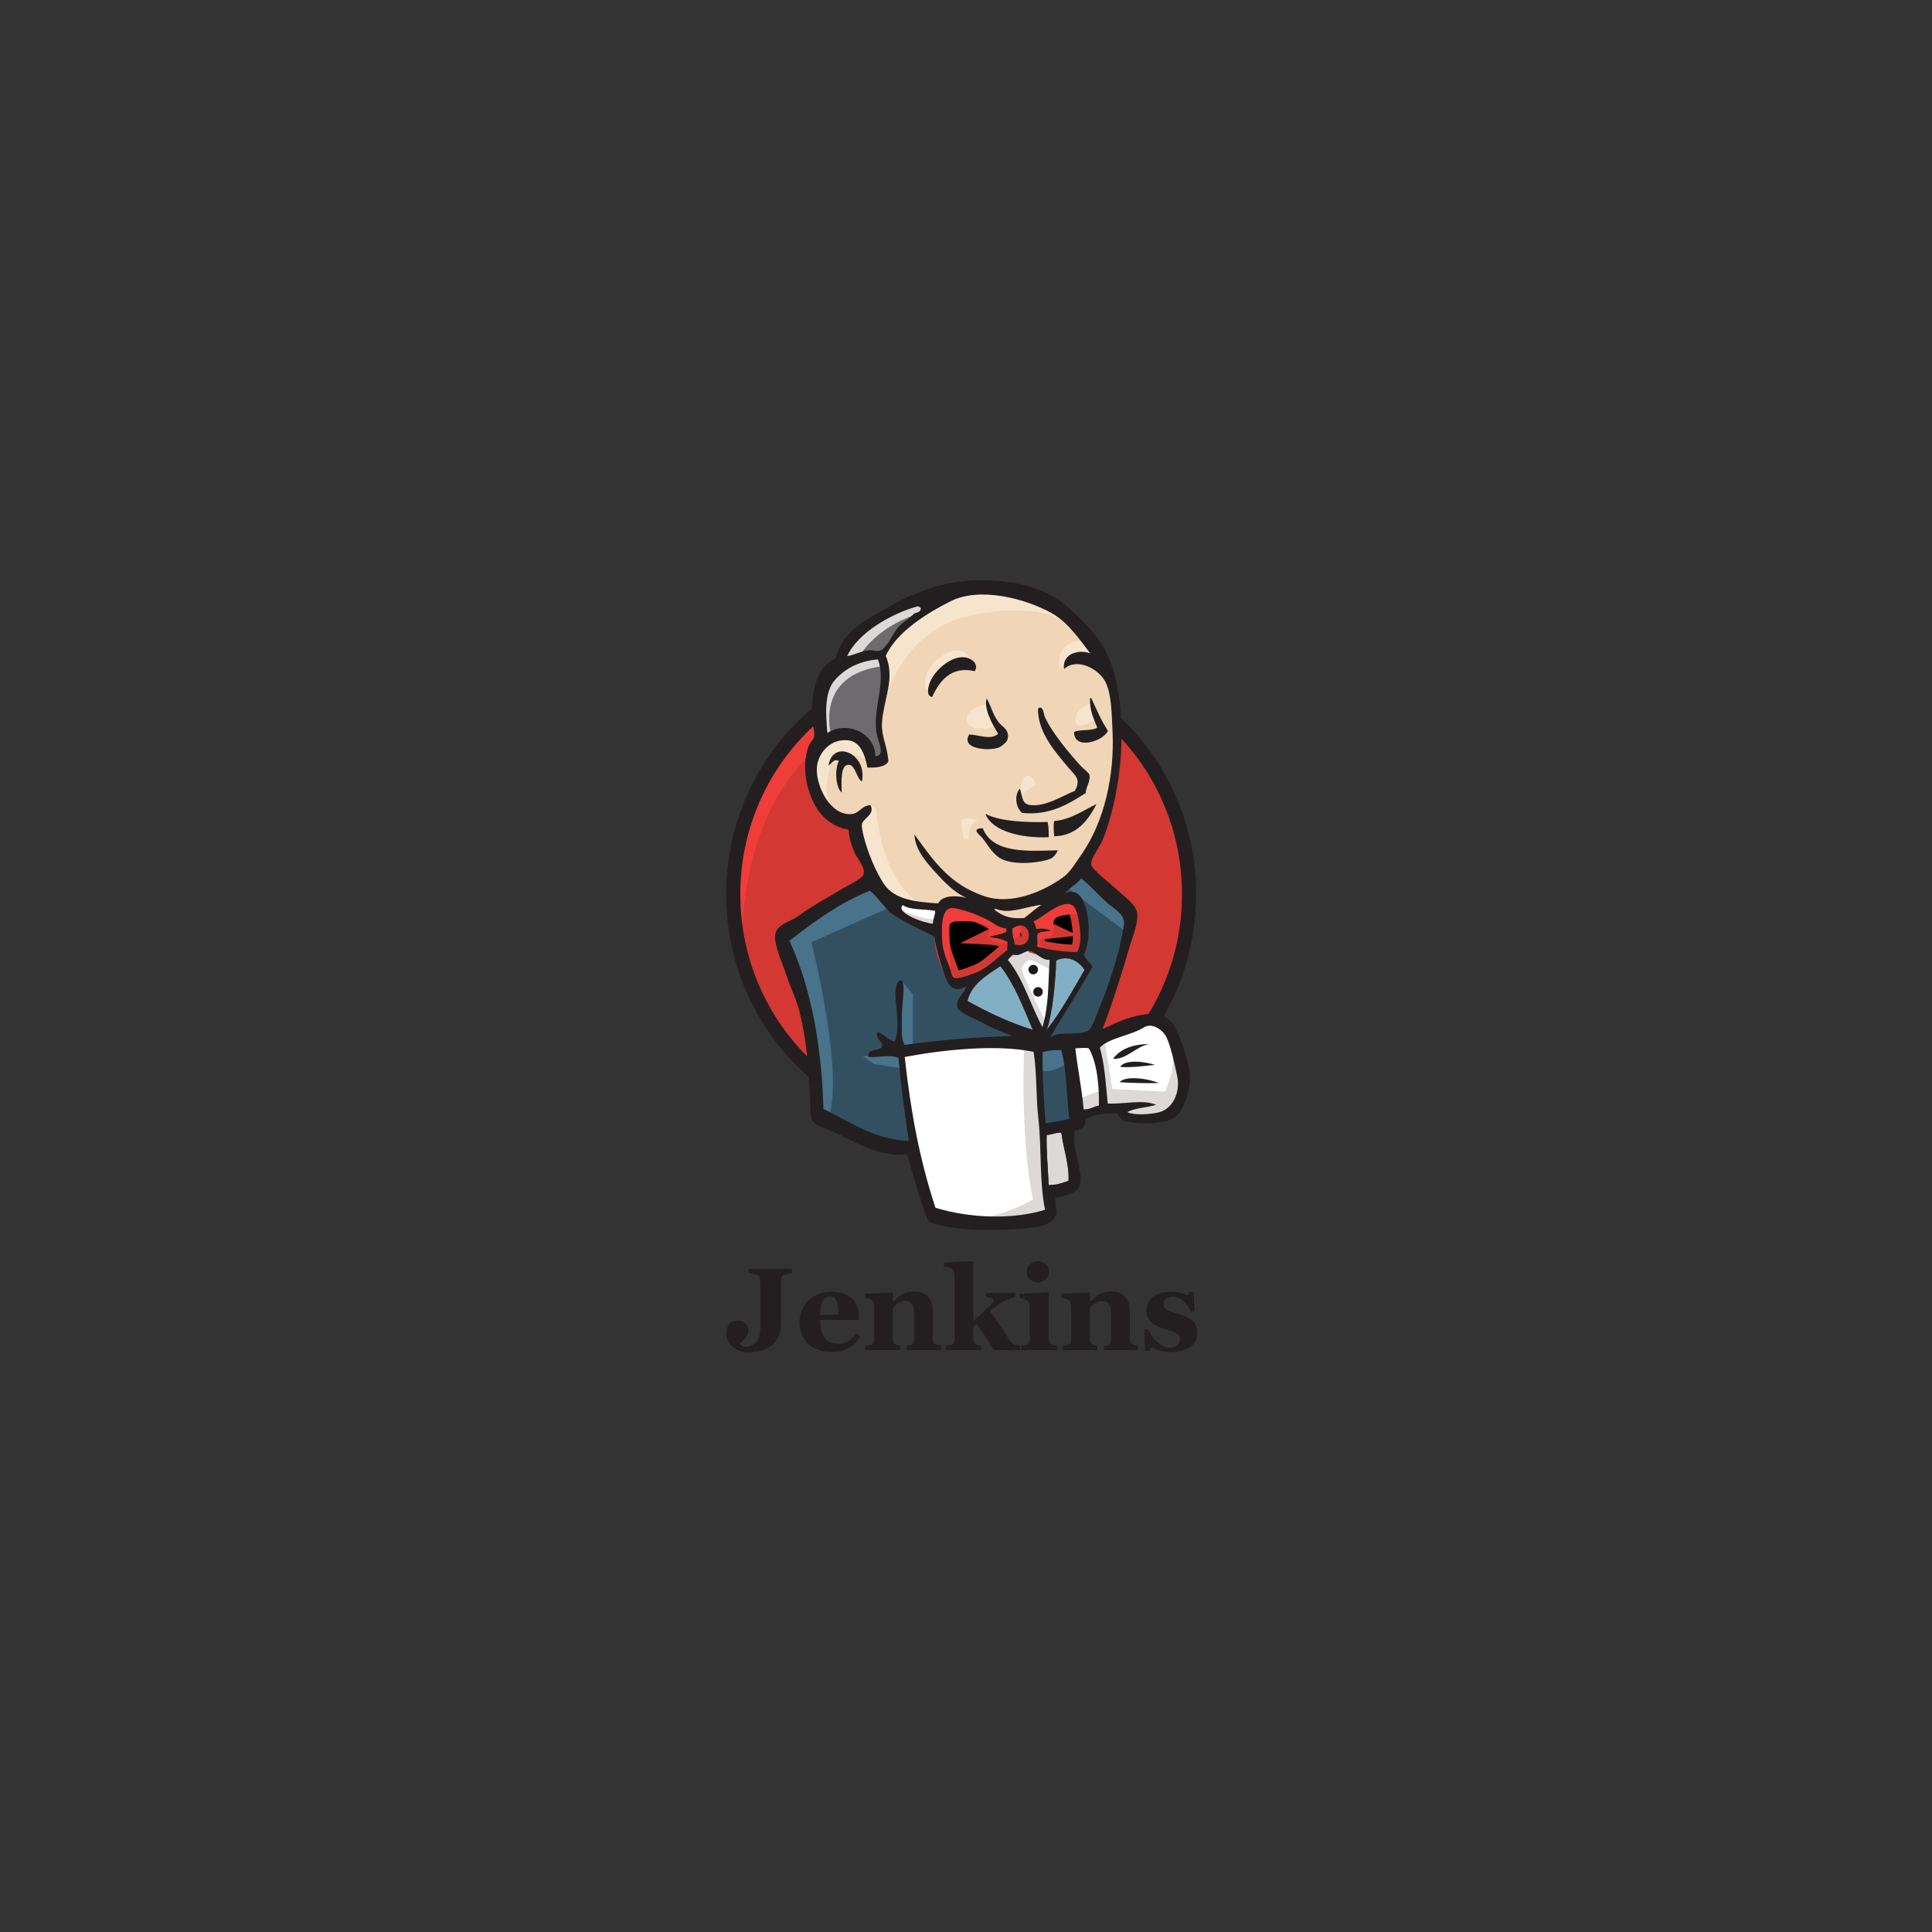 <svg width="80" height="80" viewBox="0 0 80 80" fill="none" xmlns="http://www.w3.org/2000/svg">
<rect x="0" y="0" width="80" height="80" fill="#333333" stroke="none"/>
<g clip-path="url(#clip0_245_24855)">
<path d="M49.241 36.99C49.241 42.32 45.015 46.645 39.799 46.645C34.583 46.645 30.357 42.32 30.357 36.99C30.357 31.66 34.583 27.335 39.799 27.335C45.015 27.335 49.241 31.66 49.241 36.99" fill="#D33833"/>
<path d="M30.747 39.381C30.747 39.381 30.062 29.315 39.344 29.026L38.696 27.944L33.663 29.635L32.224 31.287L30.968 33.693L30.252 36.495L30.465 38.368" fill="#EF3D3A"/>
<path d="M33.335 30.404C31.683 32.102 30.655 34.439 30.655 37.028C30.655 39.617 31.683 41.955 33.335 43.653C34.995 45.351 37.272 46.394 39.8 46.394C42.328 46.394 44.604 45.351 46.264 43.653C47.916 41.955 48.944 39.617 48.944 37.028C48.944 34.439 47.916 32.102 46.264 30.404C44.604 28.713 42.328 27.663 39.8 27.663C37.279 27.663 34.995 28.706 33.335 30.404ZM32.916 44.056C31.157 42.259 30.068 39.769 30.068 37.028C30.068 34.287 31.157 31.797 32.916 29.992C34.675 28.195 37.112 27.076 39.8 27.076C42.487 27.076 44.924 28.195 46.683 29.992C48.442 31.79 49.531 34.279 49.531 37.028C49.531 39.769 48.442 42.259 46.683 44.056C44.924 45.861 42.487 46.972 39.8 46.972C37.112 46.972 34.675 45.861 32.916 44.056Z" fill="#231F20"/>
<path d="M43.775 37.043L42.336 37.257L40.394 37.477L39.138 37.508L37.912 37.47L36.975 37.181L36.145 36.282L35.498 34.447L35.354 34.051L34.493 33.762L33.991 32.932L33.633 31.744L34.029 30.701L34.965 30.373L35.719 30.731L36.077 31.523L36.511 31.454L36.656 31.272L36.511 30.442L36.473 29.399L36.686 27.959L36.679 27.137L37.333 26.086L38.483 25.256L40.493 24.396L42.724 24.723L44.666 26.125L45.565 27.564L46.143 28.607L46.288 31.196L45.854 33.427L45.062 35.406L44.316 36.465" fill="#F0D6B7"/>
<path d="M42.556 43.264L37.416 43.477V44.338L37.85 47.361L37.637 47.612L34.043 46.386L33.792 45.952L33.434 41.886L32.589 39.45L32.406 38.871L35.285 36.891L36.183 36.533L36.975 37.508L37.66 38.117L38.452 38.368L38.81 38.475L39.244 40.348L39.571 40.744L40.401 40.455L39.823 41.574L42.944 43.051L42.556 43.264" fill="#335061"/>
<path d="M34.028 30.716L34.964 30.389L35.718 30.747L36.076 31.538L36.51 31.47L36.616 31.036L36.403 30.206L36.616 28.226L36.434 27.145L37.081 26.391L38.482 25.279L38.086 24.739L36.106 25.713L35.276 26.361L34.812 27.366L34.096 28.34L33.883 29.49L34.028 30.716Z" fill="#6D6B6D"/>
<path d="M35.505 27.335C35.505 27.335 36.045 26.003 38.2 25.355C40.355 24.708 38.307 24.891 38.307 24.891L35.969 25.79L35.071 26.688L34.675 27.404L35.505 27.335ZM34.423 30.465C34.423 30.465 33.67 27.944 36.548 27.587L36.441 27.152L34.462 27.617L33.883 29.49L34.028 30.716L34.423 30.465Z" fill="#DCD9D8"/>
<path d="M35.574 33.807L36.046 33.351C36.046 33.351 36.259 33.373 36.297 33.625C36.335 33.876 36.442 36.145 37.987 37.363C38.132 37.478 36.838 37.181 36.838 37.181L35.688 35.384M42.191 33.122C42.191 33.122 42.274 32.033 42.571 32.117C42.868 32.201 42.868 32.498 42.868 32.498C42.868 32.498 42.153 32.955 42.191 33.122ZM45.175 29.132C45.175 29.132 44.581 29.254 44.528 29.779C44.475 30.305 45.175 29.886 45.282 29.848M40.828 29.17C40.828 29.17 40.036 29.277 40.036 29.779C40.036 30.282 40.934 30.244 41.185 30.031M35.939 31.508C35.939 31.508 34.576 30.678 34.432 31.47C34.287 32.262 33.967 32.833 34.645 33.663L34.18 33.518L33.746 32.406L33.602 31.325L34.432 30.465L35.368 30.533L35.909 30.967L35.939 31.508M36.586 29.239C36.586 29.239 37.196 26.071 40.287 25.462C42.83 24.959 44.17 25.569 44.673 26.147C44.673 26.147 42.404 23.452 40.249 24.274C38.094 25.104 36.51 26.612 36.548 27.579C36.609 29.239 36.586 29.239 36.586 29.239M44.924 26.505C44.924 26.505 43.881 26.467 43.843 27.404C43.843 27.404 43.843 27.548 43.911 27.693C43.911 27.693 44.741 26.756 45.244 27.259" fill="#F7E4CD"/>
<path d="M40.364 27.792C40.364 27.792 40.181 26.36 38.963 27.191C38.171 27.731 38.247 28.485 38.384 28.63C38.529 28.774 38.49 29.064 38.597 28.866C38.704 28.668 38.673 28.02 39.069 27.838C39.458 27.655 40.112 27.457 40.364 27.792Z" fill="#F7E4CD"/>
<path d="M36.983 37.508L33.602 39.016C33.602 39.016 35.003 44.589 34.287 46.318L33.785 46.135L33.747 44.011L32.81 39.99L32.414 38.879L35.94 36.503L36.983 37.508M37.325 40.592L37.805 41.178V43.333H37.234C37.234 43.333 37.166 41.825 37.166 41.643C37.166 41.46 37.234 40.813 37.234 40.813M37.341 43.66L35.719 43.729L36.183 44.056L37.333 44.239" fill="#49728B"/>
<path d="M42.877 43.302L44.209 43.264L44.537 46.569L43.174 46.752L42.877 43.302" fill="#335061"/>
<path d="M43.234 43.303L45.245 43.196C45.245 43.196 46.075 41.11 46.075 41.003C46.075 40.896 46.79 37.98 46.79 37.98L45.168 36.29L44.841 36.001L43.981 36.861V40.204L43.234 43.303Z" fill="#335061"/>
<path d="M44.133 43.051L42.877 43.302L43.06 44.307C43.524 44.521 44.316 43.95 44.316 43.95M44.171 36.754L46.692 38.627L46.76 37.767L44.857 36.008L44.172 36.754" fill="#49728B"/>
<path d="M38.588 50.384L37.842 47.361L37.469 45.13L37.408 43.478L40.781 43.295H42.875L42.685 47.072L43.012 49.988L42.974 50.529L40.241 50.742L38.588 50.384Z" fill="white"/>
<path d="M42.411 43.264C42.411 43.264 42.228 47.003 42.769 49.668C42.769 49.668 41.688 50.353 40.111 50.529L43.134 50.422L43.492 50.209L43.058 44.315L42.944 43.051" fill="#DCD9D8"/>
<path d="M44.59 46.287L45.991 45.891L48.648 45.746L49.044 44.521L48.328 42.396L47.498 42.29L46.349 42.648L45.252 43.188L44.666 43.081L44.209 43.264" fill="white"/>
<path d="M44.566 45.564C44.566 45.564 45.503 45.13 45.648 45.168L45.252 43.188L45.716 43.005C45.716 43.005 46.044 44.879 46.044 45.092C46.044 45.092 48.054 45.198 48.236 45.198C48.236 45.198 48.67 44.368 48.564 43.508L48.96 44.658L48.998 45.305L48.419 46.165L47.772 46.31L46.691 46.272L46.333 45.807L45.077 45.99L44.681 46.135" fill="#DCD9D8"/>
<path d="M43.151 43.013L42.359 41.003L41.529 39.815C41.529 39.815 41.712 39.312 41.963 39.312H42.793L43.585 39.602L43.517 40.934L43.151 43.013Z" fill="white"/>
<path d="M43.31 42.328C43.31 42.328 42.304 40.386 42.304 40.097C42.304 40.097 42.487 39.663 42.739 39.77C42.99 39.876 43.531 40.166 43.531 40.166V39.48L42.304 39.229L41.475 39.336L42.876 42.656L43.165 42.694" fill="#DCD9D8"/>
<path d="M38.909 37.584L37.911 37.477L36.975 37.188V37.515L37.431 38.018L38.871 38.665" fill="white"/>
<path d="M37.302 37.69C37.302 37.69 38.414 38.155 38.779 38.048L38.817 38.482L37.812 38.269L37.203 37.835L37.302 37.69Z" fill="#DCD9D8"/>
<path d="M44.59 39.434C43.981 39.419 43.425 39.343 42.946 39.206C42.976 39.008 42.915 38.818 42.968 38.673C43.105 38.574 43.326 38.574 43.532 38.551C43.357 38.467 43.105 38.429 42.907 38.483C42.9 38.346 42.839 38.262 42.801 38.155C43.144 38.033 43.951 37.234 44.407 37.493C44.628 37.622 44.72 38.338 44.735 38.696C44.75 38.985 44.704 39.275 44.59 39.434Z" fill="#D33833"/>
<path d="M44.59 39.434C43.981 39.419 43.425 39.343 42.946 39.206C42.976 39.008 42.915 38.818 42.968 38.673C43.105 38.574 43.326 38.574 43.532 38.551C43.357 38.467 43.105 38.429 42.907 38.483C42.9 38.346 42.839 38.262 42.801 38.155C43.144 38.033 43.951 37.234 44.407 37.493C44.628 37.622 44.72 38.338 44.735 38.696C44.75 38.985 44.704 39.275 44.59 39.434Z" fill="black" stroke="#D33833" stroke-width="0.624"/>
<path d="M41.673 38.437C41.673 38.483 41.673 38.528 41.665 38.574C41.475 38.696 41.17 38.696 40.957 38.803C41.262 38.818 41.505 38.894 41.718 38.993C41.711 39.107 41.711 39.229 41.703 39.343C41.353 39.579 41.033 39.937 40.622 40.166C40.424 40.272 39.746 40.546 39.541 40.493C39.426 40.462 39.411 40.318 39.366 40.181C39.267 39.891 39.038 39.419 39.015 38.978C38.992 38.422 38.932 37.485 39.533 37.599C40.02 37.691 40.584 37.912 40.957 38.117C41.193 38.254 41.322 38.407 41.673 38.437Z" fill="#D33833"/>
<path d="M41.673 38.437C41.673 38.483 41.673 38.528 41.665 38.574C41.475 38.696 41.17 38.696 40.957 38.803C41.262 38.818 41.505 38.894 41.718 38.993C41.711 39.107 41.711 39.229 41.703 39.343C41.353 39.579 41.033 39.937 40.622 40.166C40.424 40.272 39.746 40.546 39.541 40.493C39.426 40.462 39.411 40.318 39.366 40.181C39.267 39.891 39.038 39.419 39.015 38.978C38.992 38.422 38.932 37.485 39.533 37.599C40.02 37.691 40.584 37.912 40.957 38.117C41.193 38.254 41.322 38.407 41.673 38.437Z" fill="black" stroke="#D33833" stroke-width="0.624"/>
<path d="M42.016 39.099C41.963 38.794 41.902 38.711 41.925 38.444C42.74 37.904 42.884 39.373 42.016 39.099" fill="#D33833"/>
<path d="M42.016 39.099C41.963 38.794 41.902 38.711 41.925 38.444C42.74 37.904 42.884 39.373 42.016 39.099H42.016Z" fill="black" stroke="#D33833" stroke-width="0.624"/>
<path d="M43.188 39.343C43.188 39.343 42.936 38.985 43.119 38.879C43.302 38.772 43.477 38.879 43.584 38.696C43.69 38.513 43.584 38.407 43.622 38.193C43.66 37.98 43.835 37.942 44.018 37.904C44.2 37.866 44.703 37.797 44.771 37.973L44.558 37.325L44.124 37.181L42.761 37.973L42.693 38.369V39.16M39.411 40.531C39.365 39.968 39.32 39.412 39.274 38.848C39.198 38.011 39.472 38.155 40.203 38.155C40.317 38.155 40.888 38.285 40.926 38.369C41.124 38.772 40.599 38.681 41.154 38.985C41.619 39.237 42.449 38.833 42.259 38.262C42.152 38.133 41.71 38.224 41.55 38.14L40.705 37.706C40.347 37.523 39.525 37.249 39.144 37.508C38.177 38.163 39.205 39.808 39.548 40.493" fill="#EF3D3A"/>
<path d="M40.364 27.792C39.382 27.564 38.895 28.203 38.597 28.866C38.331 28.805 38.438 28.439 38.506 28.257C38.681 27.777 39.389 27.13 39.968 27.221C40.212 27.252 40.547 27.48 40.364 27.792ZM45.138 28.904H45.184C45.405 29.361 45.595 29.848 45.877 30.259C45.687 30.701 44.461 31.082 44.476 30.305C44.742 30.191 45.199 30.282 45.435 30.13C45.298 29.757 45.108 29.437 45.138 28.904M40.859 28.919C41.072 29.308 41.141 29.711 41.438 30C41.575 30.13 41.834 30.29 41.704 30.655C41.674 30.739 41.453 30.929 41.323 30.967C40.859 31.105 39.77 30.998 40.136 30.412C40.524 30.427 41.042 30.663 41.331 30.381C41.11 30.031 40.714 29.33 40.859 28.919ZM44.963 32.833C44.263 33.282 43.478 33.777 42.321 33.663C42.077 33.45 41.978 32.97 42.222 32.658C42.344 32.871 42.268 33.267 42.618 33.328C43.273 33.442 44.034 32.924 44.506 32.749C44.795 32.254 44.483 32.079 44.217 31.759C43.676 31.112 42.961 30.305 42.983 29.338C43.204 29.178 43.219 29.582 43.25 29.65C43.532 30.305 44.24 31.15 44.75 31.714C44.879 31.851 45.085 31.988 45.108 32.079C45.176 32.338 44.933 32.658 44.963 32.833M35.689 32.361C35.468 32.231 35.415 31.683 35.156 31.668C34.783 31.645 34.851 32.384 34.851 32.818C34.6 32.589 34.554 31.873 34.737 31.508C34.524 31.401 34.432 31.622 34.31 31.698C34.471 30.594 35.932 31.188 35.689 32.361M45.405 33.297C45.077 33.922 44.613 34.607 43.653 34.63C43.63 34.432 43.615 34.12 43.653 33.998C44.392 33.922 44.849 33.549 45.405 33.297ZM40.806 33.701C41.415 34.021 42.542 34.059 43.379 34.036C43.425 34.219 43.425 34.447 43.425 34.668C42.351 34.714 41.087 34.447 40.806 33.701ZM40.691 34.295C41.118 35.361 42.572 35.239 43.798 35.209C43.745 35.346 43.63 35.513 43.478 35.566C43.082 35.726 42.001 35.848 41.453 35.559C41.11 35.376 40.882 34.957 40.691 34.714C40.608 34.599 40.151 34.303 40.691 34.295Z" fill="#231F20"/>
<path d="M44.908 40.165C44.414 41.018 43.934 41.894 43.348 42.64C43.591 41.917 43.698 40.698 43.736 39.769C44.254 39.526 44.695 39.823 44.908 40.165" fill="#81B0C4"/>
<path d="M47.582 43.227C47.026 43.341 46.638 43.881 46.09 43.843C46.394 43.425 46.912 43.242 47.582 43.227ZM47.826 44.095C47.369 44.14 46.836 44.216 46.379 44.178C46.6 43.843 47.438 43.965 47.826 44.095ZM47.986 44.848C47.476 44.856 46.844 44.848 46.356 44.81C46.646 44.498 47.658 44.696 47.986 44.848Z" fill="#231F20"/>
<path d="M43.949 46.904C44.025 47.544 44.276 48.191 44.246 48.891C43.964 48.983 43.804 49.066 43.424 49.066C43.401 48.472 43.317 47.559 43.34 46.988C43.523 47.003 43.797 46.858 43.949 46.904Z" fill="#DCD9D8"/>
<path d="M43.127 37.462C42.868 37.63 42.654 37.836 42.403 38.018C41.855 38.049 41.558 37.98 41.162 37.668C41.17 37.645 41.208 37.653 41.208 37.622C41.794 37.881 42.54 37.516 43.127 37.462" fill="#F0D6B7"/>
<path d="M40.066 41.444C40.226 40.752 40.858 40.386 41.429 40.005C42.016 40.752 42.374 41.711 42.77 42.64C41.833 42.358 40.881 41.909 40.066 41.444Z" fill="#81B0C4"/>
<path d="M43.341 46.996C43.318 47.567 43.394 48.473 43.425 49.074C43.805 49.074 43.965 48.991 44.247 48.899C44.278 48.199 44.026 47.551 43.95 46.912C43.798 46.859 43.524 47.003 43.341 46.996ZM37.463 43.767C37.714 46.059 38.072 47.978 38.734 50.011C40.204 50.46 41.97 50.498 43.272 50.095C43.036 48.953 43.135 47.559 42.998 46.333C42.892 45.412 42.945 44.49 42.8 43.554C41.224 43.227 39.001 43.478 37.463 43.767ZM43.173 43.569C43.158 44.551 43.219 45.526 43.295 46.508C43.676 46.455 43.927 46.417 44.278 46.333C44.163 45.389 44.178 44.315 43.942 43.478C43.676 43.486 43.44 43.478 43.173 43.569V43.569ZM45.084 43.409C44.902 43.371 44.696 43.409 44.529 43.409C44.612 44.209 44.803 45.092 44.871 45.937C45.138 45.945 45.282 45.815 45.503 45.777C45.519 45.039 45.443 44.018 45.084 43.409ZM47.986 46.059C48.549 45.922 48.899 45.237 48.739 44.529C48.633 44.056 48.45 43.158 48.245 42.853C48.1 42.633 47.696 42.336 47.369 42.541C46.843 42.876 45.922 42.975 45.541 43.379C45.732 44.018 45.793 44.886 45.869 45.694C46.524 45.732 47.323 45.511 47.871 45.747C47.491 45.869 47.003 45.869 46.676 46.051C46.95 46.181 47.575 46.158 47.986 46.059V46.059ZM42.762 42.64C42.366 41.711 42.008 40.752 41.422 40.006C40.851 40.386 40.227 40.752 40.059 41.445C40.881 41.909 41.833 42.358 42.762 42.64ZM43.737 39.77C43.699 40.699 43.592 41.917 43.349 42.64C43.935 41.886 44.414 41.018 44.909 40.166C44.696 39.823 44.255 39.526 43.737 39.77L43.737 39.77ZM42.633 39.381C42.412 39.358 42.222 39.64 41.932 39.518C41.864 39.594 41.803 39.671 41.734 39.747C42.374 40.523 42.671 41.62 43.166 42.526C43.432 41.65 43.402 40.699 43.463 39.747C43.097 39.762 42.892 39.404 42.633 39.381V39.381ZM41.925 38.445C41.902 38.711 41.963 38.795 42.016 39.1C42.884 39.374 42.739 37.904 41.925 38.445ZM40.958 38.125C40.584 37.919 40.021 37.699 39.534 37.607C38.932 37.493 38.993 38.429 39.016 38.985C39.039 39.427 39.267 39.891 39.366 40.188C39.412 40.325 39.427 40.47 39.541 40.501C39.747 40.546 40.432 40.28 40.623 40.173C41.034 39.952 41.353 39.594 41.704 39.351C41.711 39.237 41.711 39.115 41.719 39.001C41.506 38.894 41.27 38.825 40.958 38.81C41.163 38.704 41.475 38.704 41.666 38.582C41.666 38.536 41.666 38.49 41.673 38.445C41.323 38.407 41.194 38.254 40.958 38.125ZM37.379 37.478C37.067 37.797 38.254 38.224 38.628 38.247C38.628 38.049 38.742 37.858 38.719 37.714C38.27 37.638 37.683 37.691 37.379 37.478ZM41.217 37.622C41.217 37.653 41.178 37.645 41.171 37.668C41.574 37.98 41.871 38.049 42.412 38.018C42.656 37.843 42.876 37.63 43.135 37.462C42.541 37.516 41.795 37.881 41.217 37.622H41.217ZM44.734 38.688C44.719 38.338 44.628 37.615 44.407 37.485C43.95 37.219 43.143 38.026 42.8 38.148C42.838 38.254 42.899 38.338 42.907 38.475C43.112 38.422 43.356 38.46 43.531 38.544C43.326 38.566 43.105 38.566 42.968 38.666C42.922 38.81 42.983 39.001 42.945 39.199C43.425 39.336 43.98 39.404 44.59 39.427C44.704 39.275 44.749 38.985 44.734 38.688ZM36.853 37.782C36.754 37.714 36.092 36.853 36.001 36.891C34.805 37.364 33.686 38.178 32.688 38.955C33.64 41.003 34.029 43.508 34.097 45.922C35.186 46.432 36.145 47.171 37.63 47.247C37.455 46.036 37.303 44.947 37.204 43.805C36.831 43.645 36.298 43.813 35.947 43.76C35.947 43.341 36.48 43.577 36.526 43.295C36.556 43.082 36.229 43.067 36.336 42.732C36.61 42.831 36.754 43.051 37.044 43.135C37.31 42.556 37.044 41.529 37.082 41.041C37.09 40.95 37.127 40.539 37.333 40.607C37.516 40.668 37.325 41.711 37.341 42.168C37.356 42.594 37.287 42.998 37.463 43.265C38.894 43.067 40.349 42.945 41.902 42.899C41.559 42.755 41.156 42.617 40.714 42.366C40.47 42.229 39.717 41.947 39.648 41.719C39.534 41.353 39.937 41.163 40.006 40.851C39.282 41.247 39.145 40.47 38.97 39.929C38.818 39.434 38.727 39.062 38.688 38.78C38.056 38.46 37.386 38.163 36.853 37.782ZM44.102 36.99C45.1 36.511 45.282 38.795 44.887 39.534C44.947 39.754 45.153 39.838 45.237 40.036C44.681 41.034 44.064 41.962 43.493 42.945C43.912 42.678 44.521 42.899 45.016 42.701C45.199 42.633 45.328 42.214 45.465 41.879C45.846 40.965 46.242 39.808 46.417 38.94C46.455 38.742 46.569 38.308 46.539 38.133C46.493 37.813 46.067 37.577 45.846 37.386C45.443 37.021 45.191 36.709 44.765 36.366C44.605 36.617 44.239 36.785 44.102 36.99V36.99ZM34.577 28.15C34.105 28.675 34.204 29.65 34.257 30.351C35.117 29.81 36.252 30.396 36.244 31.31C36.655 31.302 36.397 30.8 36.321 30.472C36.077 29.414 36.732 28.272 36.351 27.305C35.612 27.366 35.011 27.663 34.577 28.15V28.15ZM37.973 25.112C36.899 25.416 35.521 26.201 35.079 27.168C35.422 27.114 35.658 26.947 35.993 26.924C36.123 26.916 36.29 26.977 36.435 26.939C36.724 26.863 36.975 26.208 37.196 25.965C37.409 25.729 37.668 25.622 37.843 25.409C37.958 25.356 38.125 25.356 38.133 25.188C38.087 25.135 38.034 25.097 37.973 25.112ZM43.569 25.401C42.45 24.769 40.562 24.297 39.374 24.891C38.414 25.371 37.12 26.163 36.678 27.16C37.09 28.127 36.556 29.01 36.518 29.993C36.503 30.518 36.762 30.967 36.785 31.538C36.64 31.774 36.214 31.797 35.917 31.782C35.818 31.279 35.643 30.716 35.125 30.655C34.394 30.571 33.853 31.181 33.823 31.813C33.785 32.559 34.394 33.792 35.262 33.709C35.597 33.678 35.681 33.343 36.046 33.343C36.244 33.739 35.742 33.861 35.688 34.142C35.673 34.219 35.727 34.501 35.765 34.638C35.925 35.285 36.275 36.13 36.617 36.625C37.059 37.257 37.919 37.348 38.848 37.409C39.016 37.051 39.625 37.082 40.021 37.173C39.541 36.983 39.1 36.526 38.734 36.122C38.315 35.658 37.889 35.163 37.866 34.554C38.666 35.658 39.321 36.625 40.767 37.112C41.864 37.478 43.143 36.945 43.988 36.351C44.338 36.107 44.544 35.711 44.795 35.361C45.724 34.021 46.158 32.117 46.067 30.267C46.029 29.506 46.029 28.744 45.77 28.234C45.503 27.701 44.597 27.213 44.064 27.701C43.965 27.175 44.506 26.856 45.138 27.046C44.689 26.46 44.217 25.767 43.569 25.401ZM45.656 42.617C46.531 42.183 48.161 41.452 48.701 42.617C48.907 43.051 49.143 43.775 49.242 44.224C49.387 44.848 49.082 46.173 48.435 46.379C47.864 46.562 47.201 46.554 46.516 46.417C46.432 46.348 46.349 46.234 46.28 46.112C45.793 46.097 45.328 46.135 44.947 46.341C44.986 46.706 44.742 46.76 44.506 46.836C44.338 47.513 44.849 48.397 44.727 49.006C44.643 49.447 44.102 49.516 43.706 49.592C43.691 49.836 43.722 50.041 43.752 50.247C43.661 50.582 43.257 50.772 42.869 50.818C41.597 50.97 39.671 51.039 38.453 50.597C38.11 49.76 37.843 48.747 37.562 47.795C36.374 47.925 35.407 47.285 34.501 46.859C34.188 46.714 33.754 46.63 33.633 46.379C33.518 46.135 33.564 45.671 33.533 45.237C33.465 44.117 33.397 43.036 33.107 41.894C32.978 41.376 32.742 40.927 32.582 40.432C32.429 39.975 32.171 39.404 32.102 38.947C32.003 38.27 32.643 38.231 33.046 37.934C33.678 37.478 34.173 37.226 34.858 36.815C35.064 36.693 35.673 36.389 35.742 36.244C35.879 35.962 35.506 35.566 35.407 35.346C35.247 34.995 35.163 34.698 35.14 34.356C34.569 34.264 34.127 33.922 33.869 33.541C33.435 32.901 33.13 31.721 33.511 30.83C33.541 30.762 33.686 30.617 33.709 30.511C33.754 30.297 33.625 30.015 33.617 29.787C33.579 28.622 33.815 27.617 34.6 27.267C34.919 25.995 36.062 25.576 37.135 24.944C37.539 24.708 37.98 24.556 38.437 24.389C40.074 23.787 42.595 23.901 43.958 24.929C44.536 25.363 45.458 26.285 45.785 26.955C46.661 28.713 46.592 31.66 45.983 33.808C45.899 34.097 45.785 34.516 45.618 34.866C45.503 35.11 45.145 35.589 45.184 35.803C45.229 36.023 46.006 36.61 46.173 36.77C46.47 37.059 47.041 37.44 47.087 37.805C47.141 38.193 46.92 38.727 46.806 39.1C46.44 40.348 46.075 41.498 45.656 42.617Z" fill="#231F20"/>
<path d="M39.83 33.967C39.875 33.906 40.134 33.807 40.5 33.983C40.5 33.983 40.066 34.051 40.104 34.775L39.921 34.736C39.929 34.744 39.738 34.089 39.83 33.967Z" fill="#F7E4CD"/>
<path d="M42.982 40.15C42.982 40.257 42.891 40.348 42.784 40.348C42.677 40.348 42.586 40.257 42.586 40.15C42.586 40.044 42.677 39.952 42.784 39.952C42.898 39.952 42.982 40.044 42.982 40.15ZM43.18 41.072C43.18 41.178 43.089 41.269 42.982 41.269C42.875 41.269 42.784 41.178 42.784 41.072C42.784 40.965 42.875 40.873 42.982 40.873C43.096 40.873 43.18 40.957 43.18 41.072Z" fill="#1D1919"/>
<path d="M32.81 52.721C32.749 52.729 32.696 52.737 32.65 52.744C32.604 52.752 32.559 52.759 32.498 52.775C32.429 52.79 32.391 52.82 32.376 52.866C32.361 52.912 32.345 52.957 32.345 53.018V54.876C32.345 55.039 32.309 55.201 32.239 55.348C32.17 55.493 32.079 55.607 31.957 55.706C31.835 55.797 31.698 55.874 31.546 55.919C31.393 55.965 31.233 55.995 31.066 55.995C30.769 55.995 30.533 55.927 30.35 55.782C30.168 55.638 30.076 55.447 30.076 55.196C30.076 55.051 30.114 54.929 30.198 54.831C30.282 54.731 30.396 54.686 30.541 54.686C30.678 54.686 30.784 54.724 30.868 54.808C30.952 54.891 30.99 54.99 30.99 55.105C30.99 55.204 30.952 55.303 30.883 55.386C30.815 55.47 30.731 55.554 30.64 55.622V55.653C30.655 55.683 30.685 55.714 30.731 55.737C30.777 55.76 30.83 55.767 30.876 55.767C31.066 55.767 31.218 55.699 31.325 55.562C31.431 55.424 31.485 55.219 31.485 54.945V53.041C31.485 52.988 31.477 52.934 31.462 52.896C31.447 52.858 31.401 52.828 31.332 52.797C31.287 52.775 31.226 52.759 31.157 52.744C31.089 52.729 31.036 52.721 30.99 52.714V52.531H32.787V52.721H32.81ZM35.627 55.341C35.574 55.432 35.505 55.516 35.429 55.599C35.353 55.683 35.262 55.744 35.163 55.805C35.056 55.866 34.949 55.912 34.843 55.942C34.736 55.973 34.607 55.988 34.47 55.988C34.234 55.988 34.036 55.958 33.861 55.889C33.693 55.82 33.548 55.737 33.442 55.622C33.328 55.508 33.251 55.379 33.191 55.226C33.135 55.067 33.107 54.9 33.107 54.731C33.107 54.572 33.137 54.412 33.198 54.267C33.259 54.122 33.343 53.985 33.449 53.871C33.556 53.757 33.693 53.666 33.861 53.597C34.035 53.526 34.221 53.49 34.409 53.49C34.63 53.49 34.812 53.521 34.957 53.574C35.102 53.627 35.216 53.704 35.307 53.795C35.399 53.886 35.459 53.993 35.505 54.115C35.543 54.237 35.566 54.366 35.566 54.503V54.655H33.959C33.959 54.983 34.02 55.226 34.15 55.394C34.272 55.562 34.477 55.645 34.744 55.645C34.896 55.645 35.026 55.607 35.147 55.523C35.269 55.441 35.373 55.335 35.452 55.211L35.627 55.341ZM34.721 54.435C34.721 54.343 34.713 54.244 34.706 54.145C34.698 54.046 34.683 53.962 34.652 53.902C34.622 53.825 34.592 53.772 34.538 53.734C34.492 53.696 34.431 53.681 34.363 53.681C34.241 53.681 34.142 53.742 34.074 53.863C33.998 53.985 33.959 54.183 33.952 54.45L34.721 54.435ZM38.985 55.904H37.553V55.729C37.584 55.729 37.622 55.721 37.66 55.714C37.706 55.706 37.736 55.699 37.759 55.691C37.79 55.676 37.812 55.645 37.828 55.615C37.843 55.584 37.85 55.531 37.85 55.47V54.358C37.85 54.199 37.82 54.077 37.759 53.993C37.698 53.909 37.614 53.871 37.493 53.871C37.432 53.871 37.371 53.879 37.318 53.902C37.264 53.917 37.211 53.947 37.157 53.985C37.112 54.016 37.074 54.046 37.043 54.084C37.013 54.115 36.99 54.145 36.975 54.176V55.447C36.975 55.501 36.982 55.546 36.998 55.584C37.013 55.622 37.043 55.653 37.074 55.668C37.101 55.687 37.133 55.7 37.165 55.706L37.279 55.729V55.904H35.833V55.729C35.871 55.729 35.909 55.721 35.955 55.714C35.993 55.706 36.031 55.699 36.061 55.691C36.114 55.676 36.145 55.645 36.168 55.607C36.183 55.569 36.198 55.523 36.198 55.462V54.077C36.198 54.031 36.183 53.978 36.16 53.932C36.137 53.886 36.099 53.848 36.061 53.818C36.031 53.803 36 53.78 35.954 53.772C35.908 53.757 35.859 53.749 35.81 53.749V53.574L36.944 53.513L36.982 53.551V53.894H36.99C37.046 53.848 37.099 53.8 37.15 53.749C37.206 53.701 37.264 53.655 37.325 53.612C37.386 53.574 37.462 53.544 37.553 53.513C37.645 53.483 37.752 53.475 37.858 53.475C38.117 53.475 38.307 53.551 38.437 53.696C38.566 53.841 38.627 54.039 38.627 54.282V55.447C38.627 55.508 38.635 55.554 38.65 55.584C38.665 55.623 38.703 55.645 38.749 55.668C38.772 55.676 38.802 55.691 38.84 55.699C38.878 55.706 38.916 55.714 38.97 55.721V55.904H38.985V55.904ZM42.259 55.904H41.14C41.022 55.693 40.895 55.487 40.759 55.287C40.645 55.12 40.538 54.96 40.439 54.823L40.302 54.945V55.462C40.302 55.516 40.31 55.569 40.325 55.599C40.34 55.638 40.371 55.66 40.424 55.683C40.455 55.699 40.485 55.706 40.523 55.714C40.561 55.721 40.599 55.729 40.637 55.729V55.904H39.16V55.729C39.198 55.729 39.236 55.721 39.282 55.714C39.32 55.706 39.358 55.699 39.389 55.691C39.442 55.676 39.472 55.645 39.495 55.607C39.51 55.569 39.526 55.523 39.526 55.462V52.813C39.526 52.759 39.51 52.706 39.487 52.653C39.465 52.599 39.434 52.554 39.389 52.523C39.358 52.508 39.312 52.485 39.252 52.478C39.191 52.462 39.137 52.455 39.084 52.455V52.28L40.264 52.219L40.302 52.257V54.709C40.416 54.602 40.553 54.48 40.698 54.343C40.843 54.206 40.965 54.092 41.048 54.001C41.102 53.947 41.132 53.909 41.132 53.879C41.14 53.848 41.14 53.833 41.14 53.825C41.14 53.795 41.117 53.772 41.064 53.757C41.01 53.742 40.942 53.719 40.835 53.704V53.536H42.038V53.704C41.878 53.749 41.757 53.787 41.673 53.825C41.589 53.864 41.498 53.917 41.399 53.978C41.334 54.022 41.27 54.067 41.208 54.115C41.148 54.16 41.079 54.221 40.995 54.29C41.148 54.518 41.292 54.724 41.422 54.914C41.551 55.105 41.688 55.31 41.833 55.523C41.878 55.599 41.939 55.645 42.016 55.676C42.092 55.699 42.16 55.714 42.236 55.721V55.904H42.259ZM43.782 55.904H42.282V55.729C42.32 55.729 42.366 55.721 42.404 55.714C42.442 55.706 42.48 55.699 42.503 55.691C42.556 55.676 42.587 55.645 42.609 55.607C42.632 55.569 42.64 55.523 42.64 55.462V54.077C42.64 54.023 42.625 53.97 42.602 53.932C42.582 53.891 42.55 53.856 42.511 53.833C42.48 53.818 42.442 53.795 42.381 53.78C42.32 53.764 42.267 53.749 42.221 53.749V53.574L43.386 53.513L43.424 53.551V55.44C43.424 55.493 43.439 55.539 43.462 55.584C43.485 55.622 43.523 55.653 43.561 55.668C43.595 55.685 43.631 55.698 43.668 55.706C43.706 55.714 43.744 55.721 43.79 55.729V55.904H43.782H43.782ZM43.439 52.668C43.439 52.79 43.394 52.889 43.302 52.973C43.211 53.056 43.097 53.102 42.975 53.102C42.846 53.102 42.739 53.056 42.64 52.973C42.549 52.889 42.503 52.782 42.503 52.668C42.503 52.546 42.548 52.447 42.64 52.356C42.731 52.272 42.846 52.226 42.975 52.226C43.104 52.226 43.211 52.272 43.302 52.356C43.394 52.44 43.439 52.546 43.439 52.668ZM47.14 55.904H45.708V55.729C45.739 55.729 45.777 55.721 45.815 55.714C45.861 55.706 45.891 55.699 45.914 55.691C45.944 55.676 45.967 55.645 45.983 55.615C45.998 55.584 46.005 55.531 46.005 55.47V54.358C46.005 54.199 45.975 54.077 45.914 53.993C45.853 53.909 45.769 53.871 45.648 53.871C45.587 53.871 45.526 53.879 45.472 53.902C45.419 53.924 45.366 53.947 45.312 53.985C45.267 54.016 45.229 54.046 45.198 54.084C45.168 54.115 45.145 54.145 45.13 54.176V55.447C45.13 55.501 45.137 55.546 45.153 55.584C45.168 55.622 45.198 55.653 45.229 55.668C45.252 55.683 45.282 55.699 45.32 55.706L45.434 55.729V55.904H43.988V55.729C44.026 55.729 44.064 55.721 44.109 55.714C44.147 55.706 44.186 55.699 44.216 55.691C44.269 55.676 44.3 55.645 44.323 55.607C44.338 55.569 44.353 55.523 44.353 55.462V54.077C44.353 54.031 44.338 53.978 44.315 53.932C44.292 53.886 44.254 53.848 44.216 53.818C44.186 53.803 44.155 53.78 44.109 53.772C44.063 53.757 44.014 53.749 43.965 53.749V53.574L45.099 53.513L45.137 53.551V53.894H45.145C45.2 53.848 45.254 53.8 45.305 53.749C45.361 53.701 45.419 53.655 45.48 53.612C45.541 53.574 45.617 53.544 45.708 53.513C45.8 53.483 45.906 53.475 46.013 53.475C46.272 53.475 46.462 53.551 46.592 53.696C46.721 53.841 46.782 54.039 46.782 54.282V55.447C46.782 55.508 46.79 55.554 46.805 55.584C46.82 55.623 46.858 55.645 46.904 55.668C46.927 55.676 46.957 55.691 46.995 55.699C47.033 55.706 47.071 55.714 47.125 55.721V55.904H47.14L47.14 55.904ZM48.457 55.988C48.305 55.988 48.153 55.965 48.008 55.919C47.863 55.874 47.749 55.828 47.665 55.775L47.597 55.935H47.414L47.384 55.051H47.559C47.582 55.12 47.62 55.204 47.681 55.295C47.734 55.386 47.802 55.462 47.871 55.539C47.95 55.61 48.036 55.671 48.13 55.721C48.229 55.767 48.328 55.797 48.434 55.797C48.579 55.797 48.686 55.767 48.754 55.714C48.823 55.66 48.861 55.569 48.861 55.455C48.861 55.394 48.846 55.341 48.815 55.295C48.785 55.257 48.739 55.219 48.686 55.188C48.625 55.158 48.556 55.127 48.48 55.105C48.404 55.082 48.313 55.059 48.206 55.021C48.099 54.99 48.008 54.96 47.932 54.922C47.856 54.891 47.772 54.838 47.696 54.77C47.627 54.709 47.566 54.633 47.528 54.549C47.483 54.465 47.467 54.358 47.467 54.237C47.467 54.016 47.559 53.833 47.749 53.696C47.94 53.559 48.183 53.49 48.488 53.49C48.632 53.49 48.762 53.506 48.884 53.536C49.005 53.566 49.105 53.597 49.188 53.635L49.242 53.498H49.424L49.462 54.305H49.295C49.242 54.138 49.143 54.001 49.013 53.879C48.876 53.757 48.731 53.696 48.579 53.696C48.457 53.696 48.358 53.719 48.29 53.772C48.221 53.825 48.183 53.894 48.183 53.985C48.183 54.107 48.236 54.191 48.335 54.244C48.434 54.297 48.579 54.351 48.762 54.397C49.044 54.473 49.249 54.572 49.386 54.694C49.516 54.823 49.584 54.983 49.584 55.173C49.584 55.432 49.485 55.638 49.28 55.775C49.051 55.912 48.785 55.988 48.457 55.988H48.457Z" fill="#231F20"/>
</g>
<defs>
<clipPath id="clip0_245_24855">
<rect width="19.645" height="32" fill="white" transform="translate(30 24)"/>
</clipPath>
</defs>
</svg>
